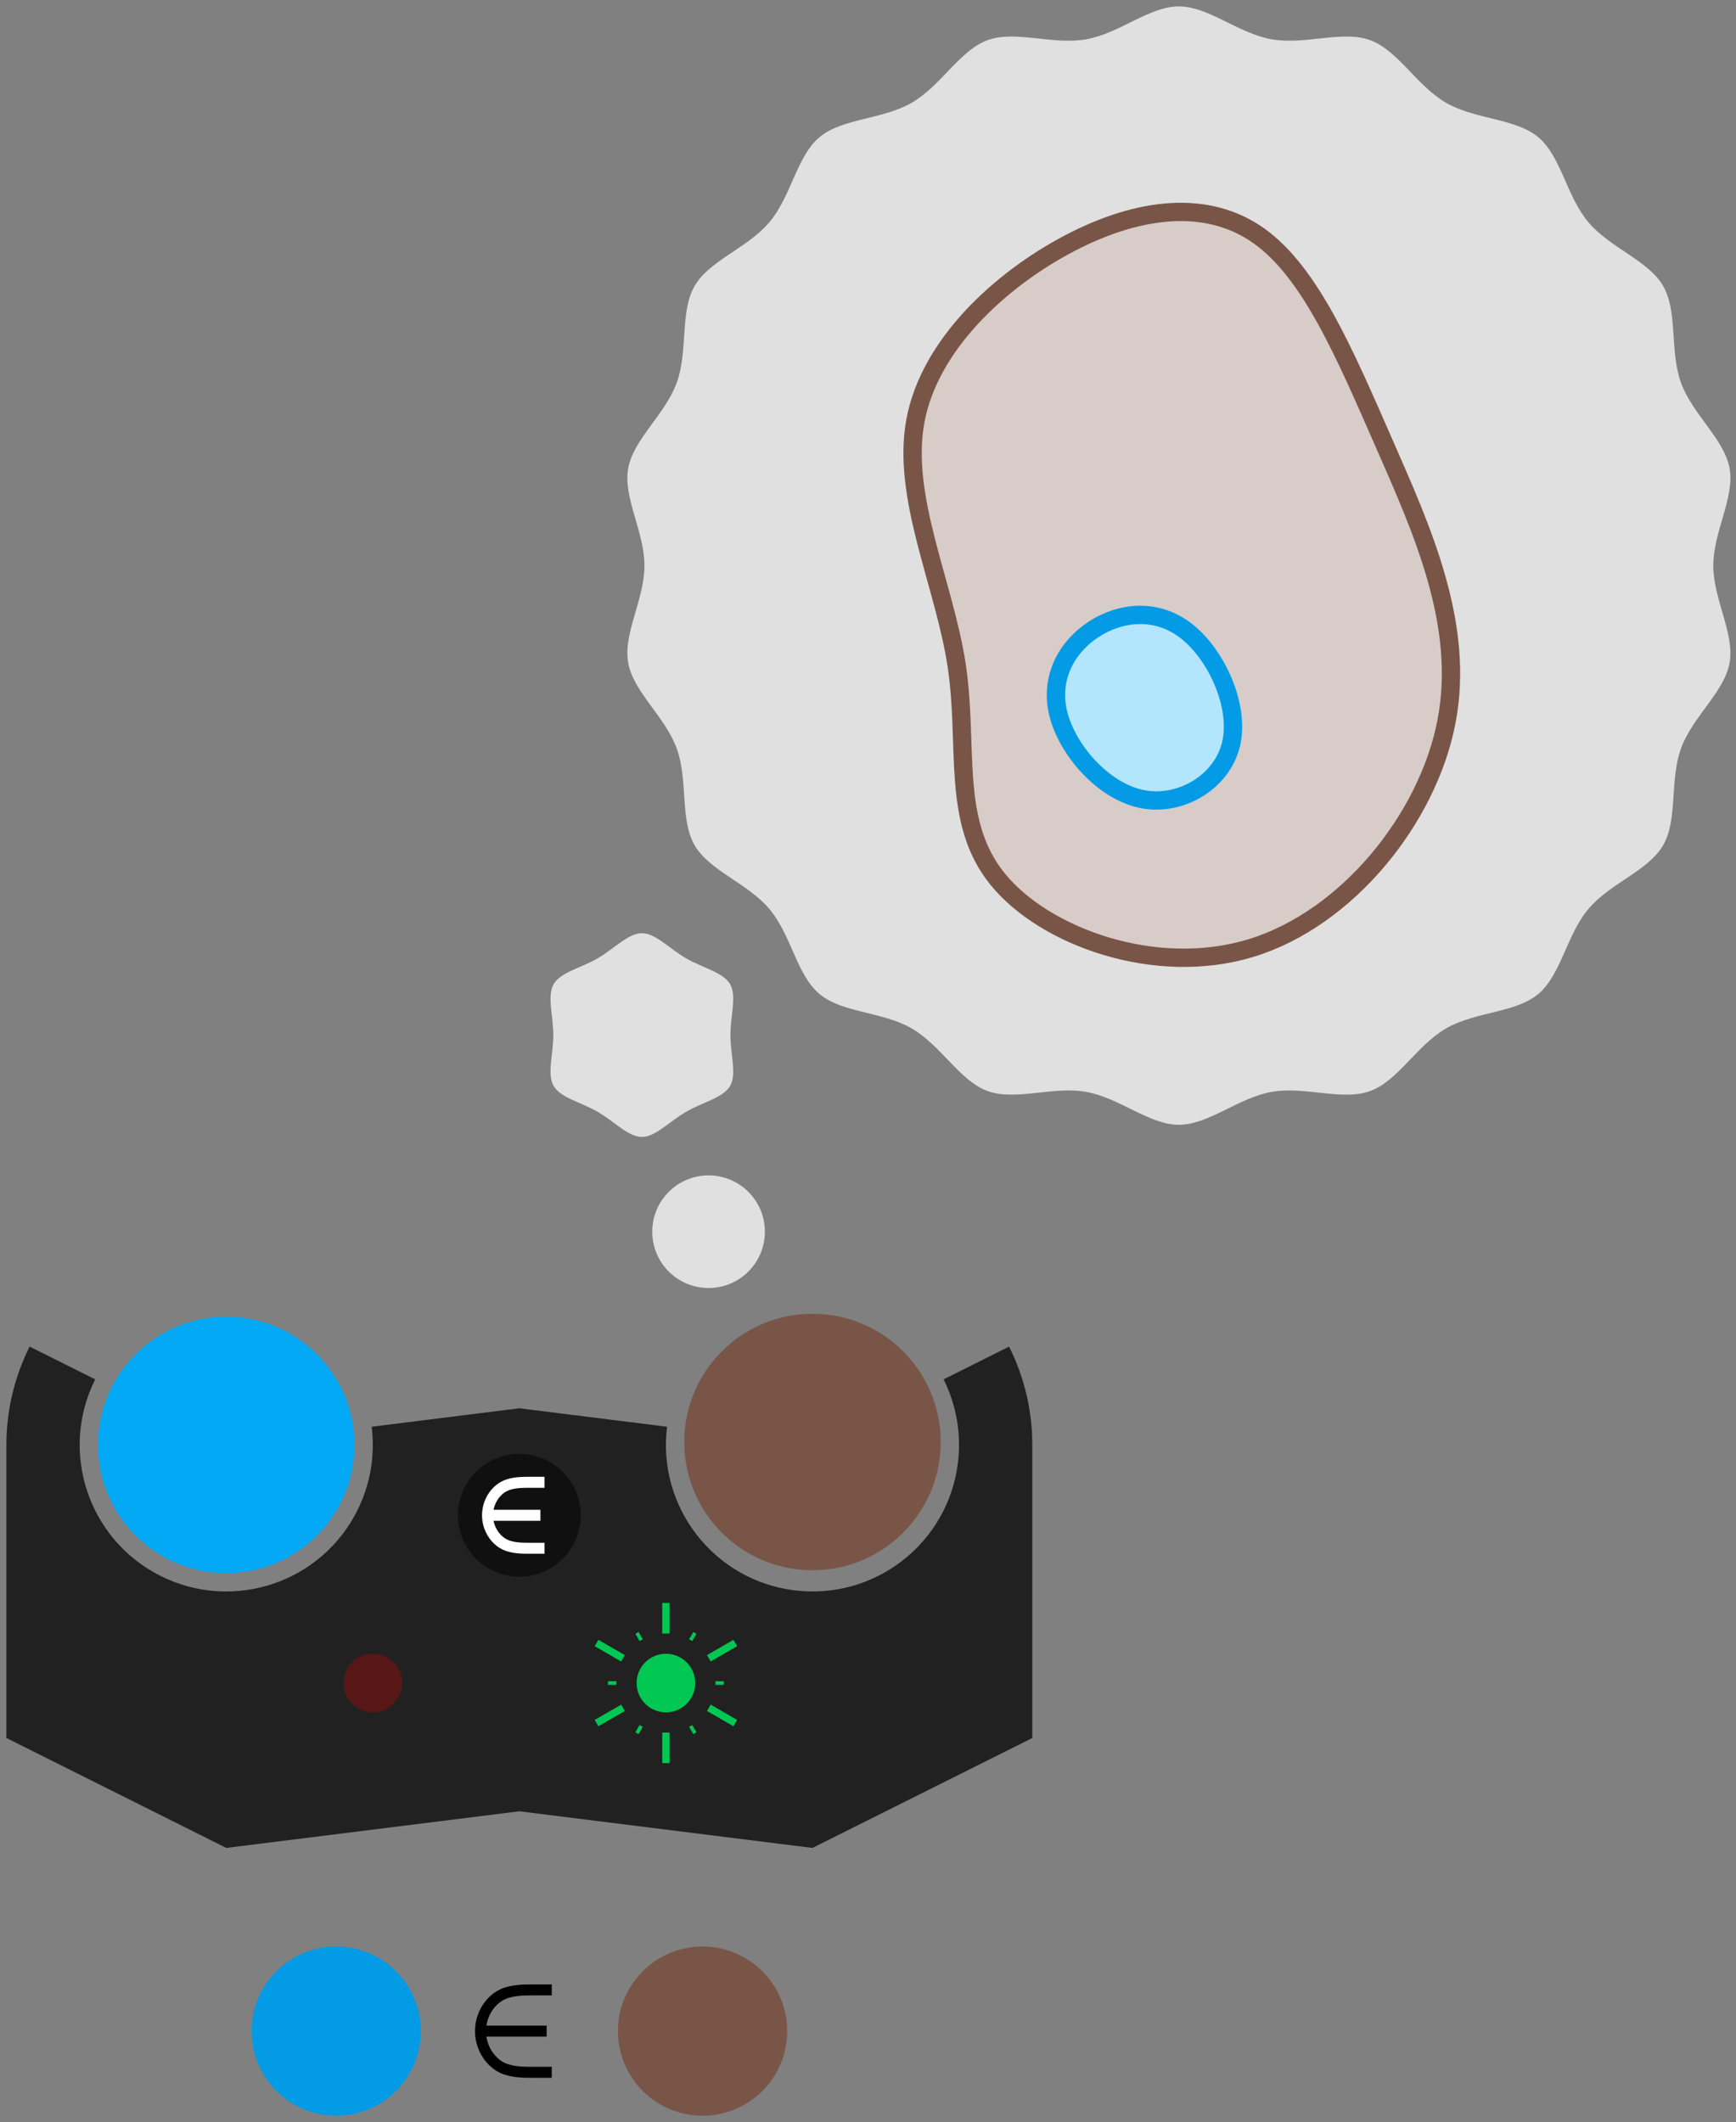 <?xml version="1.0" encoding="UTF-8"?>
<svg xmlns="http://www.w3.org/2000/svg" xmlns:xlink="http://www.w3.org/1999/xlink" width="189.522pt" height="231.69pt" viewBox="0 0 189.522 231.69" version="1.1">
<rect x="0" y="0" width="189.522" height="231.69" fill="#808080" stroke="none"/>
<g id="surface1">
<path style=" stroke:none;fill-rule:evenodd;fill:rgb(12.9%,12.9%,12.9%);fill-opacity:1;" d="M 0.699 157.75 C 0.699 154.023 1.566 150.348 3.234 147.016 L 10.391 150.594 C 6.438 158.5 9.641 168.109 17.547 172.062 C 25.449 176.012 35.059 172.809 39.012 164.906 C 40.426 162.078 40.969 158.898 40.574 155.766 L 56.699 153.75 L 72.824 155.766 C 71.727 164.531 77.945 172.531 86.715 173.625 C 95.484 174.723 103.48 168.504 104.574 159.734 C 104.969 156.602 104.426 153.422 103.012 150.594 L 110.164 147.016 C 111.832 150.348 112.699 154.023 112.699 157.75 L 112.699 189.75 L 88.699 201.75 L 56.699 197.75 L 24.699 201.75 L 0.699 189.75 Z M 0.699 157.75 "/>
<path style=" stroke:none;fill-rule:evenodd;fill:rgb(6.299%,6.299%,6.299%);fill-opacity:1;" d="M 63.406 165.434 C 63.406 161.73 60.406 158.727 56.699 158.727 C 52.996 158.727 49.992 161.73 49.992 165.434 C 49.992 169.137 52.996 172.141 56.699 172.141 C 60.406 172.141 63.406 169.137 63.406 165.434 "/>
<path style="fill:none;stroke-width:1.2;stroke-linecap:butt;stroke-linejoin:round;stroke:rgb(100%,100%,100%);stroke-opacity:1;stroke-miterlimit:10;" d="M 164.448 376.316 L 170.3 376.316 " transform="matrix(1,0,0,-1,-111.3,541.75)"/>
<path style="fill:none;stroke-width:1.2;stroke-linecap:butt;stroke-linejoin:round;stroke:rgb(100%,100%,100%);stroke-opacity:1;stroke-miterlimit:10;" d="M 170.749 379.918 C 170.3 379.918 169.851 379.918 169.101 379.918 C 168.351 379.918 167.3 379.918 166.476 379.543 C 165.652 379.168 165.05 378.418 164.749 377.594 C 164.448 376.766 164.448 375.867 164.749 375.043 C 165.05 374.219 165.652 373.469 166.476 373.094 C 167.3 372.719 168.351 372.719 169.101 372.719 C 169.851 372.719 170.3 372.719 170.749 372.719 " transform="matrix(1,0,0,-1,-111.3,541.75)"/>
<path style=" stroke:none;fill-rule:evenodd;fill:rgb(0%,78.4%,32.5%);fill-opacity:1;" d="M 75.898 183.75 C 75.898 181.984 74.469 180.551 72.699 180.551 C 70.934 180.551 69.5 181.984 69.5 183.75 C 69.5 185.516 70.934 186.949 72.699 186.949 C 74.469 186.949 75.898 185.516 75.898 183.75 "/>
<path style=" stroke:none;fill-rule:evenodd;fill:rgb(83.499%,0%,0%);fill-opacity:0.3;" d="M 43.898 183.75 C 43.898 181.984 42.469 180.551 40.699 180.551 C 38.934 180.551 37.5 181.984 37.5 183.75 C 37.5 185.516 38.934 186.949 40.699 186.949 C 42.469 186.949 43.898 185.516 43.898 183.75 "/>
<path style=" stroke:none;fill-rule:evenodd;fill:rgb(1.199%,66.299%,95.699%);fill-opacity:1;" d="M 38.699 157.75 C 38.699 150.02 32.434 143.75 24.699 143.75 C 16.969 143.75 10.699 150.02 10.699 157.75 C 10.699 165.48 16.969 171.75 24.699 171.75 C 32.434 171.75 38.699 165.48 38.699 157.75 "/>
<path style="fill:none;stroke-width:0.8;stroke-linecap:butt;stroke-linejoin:round;stroke:rgb(0%,78.4%,32.5%);stroke-opacity:1;stroke-miterlimit:10;" d="M 183.999 363.406 L 183.999 366.746 " transform="matrix(1,0,0,-1,-111.3,541.75)"/>
<path style="fill:none;stroke-width:0.8;stroke-linecap:butt;stroke-linejoin:round;stroke:rgb(0%,78.4%,32.5%);stroke-opacity:1;stroke-miterlimit:10;" d="M 188.683 360.703 L 191.573 362.371 " transform="matrix(1,0,0,-1,-111.3,541.75)"/>
<path style="fill:none;stroke-width:0.8;stroke-linecap:butt;stroke-linejoin:round;stroke:rgb(0%,78.4%,32.5%);stroke-opacity:1;stroke-miterlimit:10;" d="M 188.683 355.297 L 191.573 353.629 " transform="matrix(1,0,0,-1,-111.3,541.75)"/>
<path style="fill:none;stroke-width:0.8;stroke-linecap:butt;stroke-linejoin:round;stroke:rgb(0%,78.4%,32.5%);stroke-opacity:1;stroke-miterlimit:10;" d="M 183.999 352.594 L 183.999 349.254 " transform="matrix(1,0,0,-1,-111.3,541.75)"/>
<path style="fill:none;stroke-width:0.8;stroke-linecap:butt;stroke-linejoin:round;stroke:rgb(0%,78.4%,32.5%);stroke-opacity:1;stroke-miterlimit:10;" d="M 179.316 355.297 L 176.425 353.629 " transform="matrix(1,0,0,-1,-111.3,541.75)"/>
<path style="fill:none;stroke-width:0.8;stroke-linecap:butt;stroke-linejoin:round;stroke:rgb(0%,78.4%,32.5%);stroke-opacity:1;stroke-miterlimit:10;" d="M 179.316 360.703 L 176.425 362.371 " transform="matrix(1,0,0,-1,-111.3,541.75)"/>
<path style="fill:none;stroke-width:0.4;stroke-linecap:butt;stroke-linejoin:round;stroke:rgb(0%,78.4%,32.5%);stroke-opacity:1;stroke-miterlimit:10;" d="M 181.296 362.684 L 180.839 363.477 " transform="matrix(1,0,0,-1,-111.3,541.75)"/>
<path style="fill:none;stroke-width:0.4;stroke-linecap:butt;stroke-linejoin:round;stroke:rgb(0%,78.4%,32.5%);stroke-opacity:1;stroke-miterlimit:10;" d="M 186.702 362.684 L 187.163 363.477 " transform="matrix(1,0,0,-1,-111.3,541.75)"/>
<path style="fill:none;stroke-width:0.4;stroke-linecap:butt;stroke-linejoin:round;stroke:rgb(0%,78.4%,32.5%);stroke-opacity:1;stroke-miterlimit:10;" d="M 189.409 358 L 190.323 358 " transform="matrix(1,0,0,-1,-111.3,541.75)"/>
<path style="fill:none;stroke-width:0.4;stroke-linecap:butt;stroke-linejoin:round;stroke:rgb(0%,78.4%,32.5%);stroke-opacity:1;stroke-miterlimit:10;" d="M 186.702 353.316 L 187.163 352.523 " transform="matrix(1,0,0,-1,-111.3,541.75)"/>
<path style="fill:none;stroke-width:0.4;stroke-linecap:butt;stroke-linejoin:round;stroke:rgb(0%,78.4%,32.5%);stroke-opacity:1;stroke-miterlimit:10;" d="M 181.296 353.316 L 180.839 352.523 " transform="matrix(1,0,0,-1,-111.3,541.75)"/>
<path style="fill:none;stroke-width:0.4;stroke-linecap:butt;stroke-linejoin:round;stroke:rgb(0%,78.4%,32.5%);stroke-opacity:1;stroke-miterlimit:10;" d="M 178.589 358 L 177.675 358 " transform="matrix(1,0,0,-1,-111.3,541.75)"/>
<path style=" stroke:none;fill-rule:evenodd;fill:rgb(47.499%,33.299%,28.2%);fill-opacity:1;" d="M 102.699 157.434 C 102.699 149.699 96.434 143.434 88.699 143.434 C 80.969 143.434 74.699 149.699 74.699 157.434 C 74.699 165.164 80.969 171.434 88.699 171.434 C 96.434 171.434 102.699 165.164 102.699 157.434 "/>
<path style=" stroke:none;fill-rule:evenodd;fill:rgb(1.199%,60.799%,89.799%);fill-opacity:1;" d="M 45.941 221.75 C 45.941 216.648 41.805 212.512 36.699 212.512 C 31.598 212.512 27.461 216.648 27.461 221.75 C 27.461 226.852 31.598 230.988 36.699 230.988 C 41.805 230.988 45.941 226.852 45.941 221.75 "/>
<path style=" stroke:none;fill-rule:evenodd;fill:rgb(47.499%,33.299%,28.2%);fill-opacity:1;" d="M 85.941 221.75 C 85.941 216.648 81.805 212.512 76.699 212.512 C 71.598 212.512 67.461 216.648 67.461 221.75 C 67.461 226.852 71.598 230.988 76.699 230.988 C 81.805 230.988 85.941 226.852 85.941 221.75 "/>
<path style="fill:none;stroke-width:1.2;stroke-linecap:butt;stroke-linejoin:round;stroke:rgb(0%,0%,0%);stroke-opacity:1;stroke-miterlimit:10;" d="M 163.663 320 L 170.976 320 " transform="matrix(1,0,0,-1,-111.3,541.75)"/>
<path style="fill:none;stroke-width:1.2;stroke-linecap:butt;stroke-linejoin:round;stroke:rgb(0%,0%,0%);stroke-opacity:1;stroke-miterlimit:10;" d="M 171.538 324.5 C 170.976 324.5 170.413 324.5 169.476 324.5 C 168.538 324.5 167.226 324.5 166.195 324.031 C 165.163 323.562 164.413 322.625 164.038 321.594 C 163.663 320.562 163.663 319.438 164.038 318.406 C 164.413 317.375 165.163 316.438 166.195 315.969 C 167.226 315.5 168.538 315.5 169.476 315.5 C 170.413 315.5 170.976 315.5 171.538 315.5 " transform="matrix(1,0,0,-1,-111.3,541.75)"/>
<path style=" stroke:none;fill-rule:evenodd;fill:rgb(87.799%,87.799%,87.799%);fill-opacity:1;" d="M 118.57 4.293 C 114.922 4.938 110.867 3.273 107.82 4.383 C 104.773 5.492 102.738 9.371 99.527 11.223 C 96.32 13.074 91.941 12.898 89.457 14.984 C 86.977 17.066 86.391 21.41 84.008 24.246 C 81.625 27.086 77.449 28.418 75.828 31.227 C 74.207 34.031 75.145 38.316 73.875 41.797 C 72.609 45.277 69.141 47.957 68.578 51.148 C 68.016 54.34 70.355 58.047 70.355 61.75 C 70.355 65.453 68.016 69.16 68.578 72.352 C 69.141 75.543 72.609 78.223 73.875 81.703 C 75.145 85.184 74.207 89.469 75.828 92.273 C 77.449 95.082 81.625 96.414 84.008 99.254 C 86.391 102.09 86.977 106.434 89.457 108.516 C 91.941 110.602 96.32 110.426 99.527 112.277 C 102.738 114.129 104.773 118.008 107.82 119.117 C 110.867 120.227 114.922 118.562 118.57 119.207 C 122.219 119.848 125.461 122.801 128.699 122.801 C 131.941 122.801 135.184 119.848 138.832 119.207 C 142.48 118.562 146.535 120.227 149.578 119.117 C 152.625 118.008 154.664 114.129 157.871 112.277 C 161.078 110.426 165.461 110.602 167.941 108.516 C 170.426 106.434 171.012 102.09 173.395 99.254 C 175.773 96.414 179.949 95.082 181.57 92.273 C 183.191 89.469 182.258 85.184 183.523 81.703 C 184.789 78.223 188.262 75.543 188.824 72.352 C 189.387 69.16 187.043 65.453 187.043 61.75 C 187.043 58.047 189.387 54.34 188.824 51.148 C 188.262 47.957 184.789 45.277 183.523 41.797 C 182.258 38.316 183.191 34.031 181.57 31.227 C 179.949 28.418 175.773 27.086 173.395 24.246 C 171.012 21.41 170.426 17.066 167.941 14.984 C 165.461 12.898 161.078 13.074 157.871 11.223 C 154.664 9.371 152.625 5.492 149.578 4.383 C 146.535 3.273 142.48 4.938 138.832 4.293 C 135.184 3.652 131.941 0.699 128.699 0.699 C 125.461 0.699 122.219 3.652 118.57 4.293 Z M 118.57 4.293 "/>
<path style=" stroke:none;fill-rule:evenodd;fill:rgb(87.799%,87.799%,87.799%);fill-opacity:1;" d="M 65.238 104.633 C 63.391 105.695 61.191 106.152 60.445 107.445 C 59.695 108.738 60.406 110.871 60.406 113.004 C 60.406 115.137 59.695 117.27 60.445 118.562 C 61.191 119.855 63.391 120.309 65.238 121.379 C 67.086 122.441 68.582 124.125 70.074 124.125 C 71.566 124.125 73.062 122.441 74.906 121.379 C 76.758 120.309 78.957 119.855 79.703 118.562 C 80.449 117.27 79.742 115.137 79.742 113.004 C 79.742 110.871 80.449 108.738 79.703 107.445 C 78.957 106.152 76.758 105.695 74.906 104.633 C 73.062 103.562 71.566 101.883 70.074 101.883 C 68.582 101.883 67.086 103.562 65.238 104.633 Z M 65.238 104.633 "/>
<path style=" stroke:none;fill-rule:evenodd;fill:rgb(87.799%,87.799%,87.799%);fill-opacity:1;" d="M 83.504 134.473 C 83.504 131.078 80.75 128.324 77.355 128.324 C 73.961 128.324 71.207 131.078 71.207 134.473 C 71.207 137.871 73.961 140.621 77.355 140.621 C 80.75 140.621 83.504 137.871 83.504 134.473 "/>
<path style="fill-rule:evenodd;fill:rgb(84.299%,79.999%,78.4%);fill-opacity:1;stroke-width:2;stroke-linecap:butt;stroke-linejoin:round;stroke:rgb(47.499%,33.299%,28.2%);stroke-opacity:1;stroke-miterlimit:10;" d="M 228.081 515.199 C 220.476 511.219 212.749 504.082 211.23 495.773 C 209.706 487.465 214.39 477.988 215.734 469.152 C 217.081 460.316 215.089 452.125 220.183 445.809 C 225.273 439.488 237.441 435.039 247.913 438.258 C 258.39 441.477 267.163 452.359 269.21 462.949 C 271.261 473.539 266.577 483.84 262.366 493.434 C 258.155 503.027 254.409 511.922 248.792 515.961 C 243.175 519.996 235.687 519.176 228.081 515.199 Z M 228.081 515.199 " transform="matrix(1,0,0,-1,-111.3,541.75)"/>
<path style="fill-rule:evenodd;fill:rgb(70.2%,89.799%,98.799%);fill-opacity:1;stroke-width:2;stroke-linecap:butt;stroke-linejoin:round;stroke:rgb(1.199%,60.799%,89.799%);stroke-opacity:1;stroke-miterlimit:10;" d="M 240.835 472.84 C 244.113 470.266 246.687 464.648 245.691 460.492 C 244.695 456.34 240.132 453.648 235.921 454.523 C 231.706 455.402 227.847 459.852 226.851 463.77 C 225.855 467.691 227.73 471.082 230.655 473.016 C 233.581 474.945 237.558 475.41 240.835 472.84 Z M 240.835 472.84 " transform="matrix(1,0,0,-1,-111.3,541.75)"/>
</g>
</svg>
